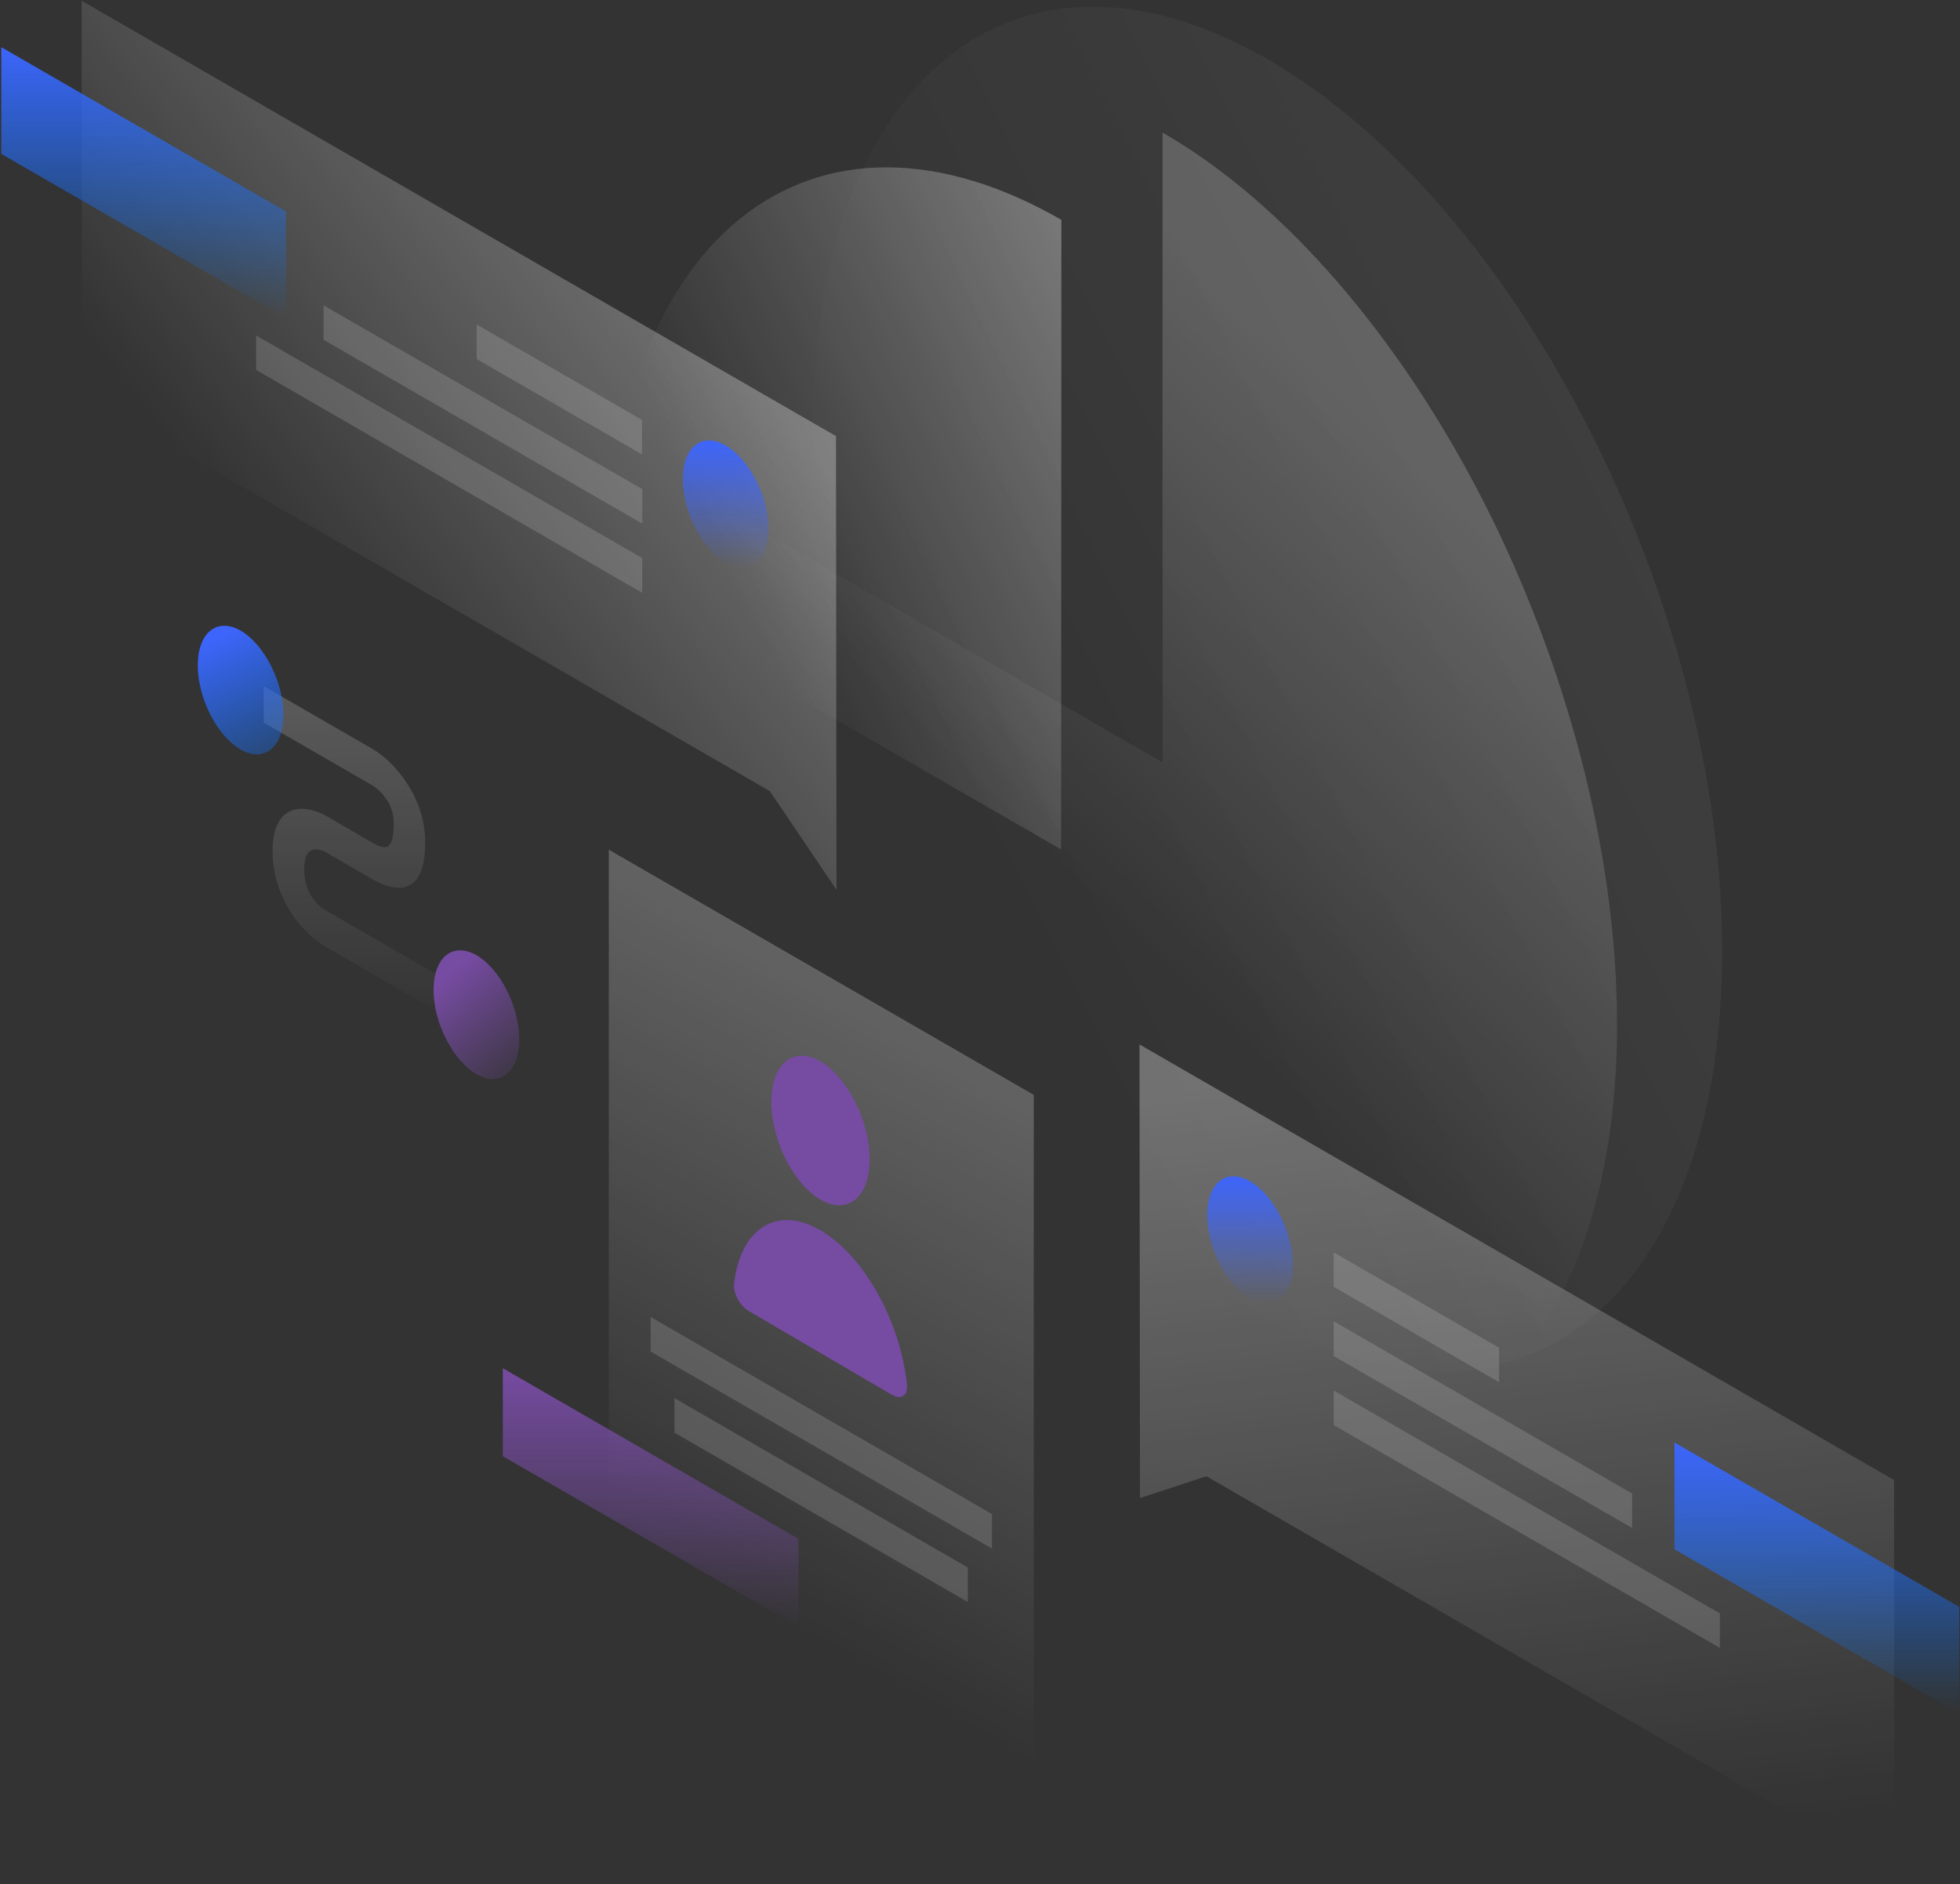 <svg width="773" height="743" viewBox="0 0 773 743" fill="none" xmlns="http://www.w3.org/2000/svg">
<rect x="0" y="0" width="773" height="743" fill="#333333" stroke="none"/>
<path opacity="0.07" d="M679.2 375.2C679.2 512.4 598.9 577.2 499.9 520.1C400.9 463 320.7 305.4 320.7 168.3C320.7 31.1 401 -33.7 500 23.4C599 80.5 679.2 238 679.2 375.2Z" fill="url(#paint0_linear_291_5482)"/>
<path opacity="0.4" d="M418.6 86.7C395 73.1 371.7 66.1 350 66C328.3 65.9 308.5 72.8 291.8 86.3C275.1 99.8 261.9 119.5 252.9 144.4C243.9 169.3 239.2 199 239.2 231.6L418.5 335L418.6 86.7Z" fill="url(#paint1_linear_291_5482)"/>
<path opacity="0.2" d="M279.2 197.2C279.2 246.3 289.7 300.4 309.4 352.6C329.1 404.8 357.1 452.8 389.8 490.5C422.5 528.2 458.6 553.9 493.4 564.4C528.2 574.9 560.1 569.7 585.2 549.4C610.3 529.1 627.3 494.7 634.3 450.6C641.2 406.4 637.7 354.4 624.1 301.2C610.5 248 587.6 195.9 558.1 151.6C528.6 107.3 494 72.7 458.5 52.3V300.7L279.2 197.2Z" fill="url(#paint2_linear_291_5482)"/>
<path opacity="0.3" d="M329.7 172L32.2 0.3L32.3 155.4L303.6 312L329.9 350.9L329.7 172Z" fill="url(#paint3_linear_291_5482)"/>
<path d="M0.5 60.7V18.6L112.8 83.4V125.5L0.5 60.7Z" fill="url(#paint4_linear_291_5482)"/>
<path opacity="0.15" d="M253.2 165.6L188 128V141.6L253.2 179.2V165.6Z" fill="white"/>
<path opacity="0.15" d="M253.3 192.9L127.6 120.4V134L253.3 206.5V192.9Z" fill="white"/>
<path opacity="0.15" d="M253.3 220.1L101 132.3V145.9L253.3 233.8V220.1Z" fill="white"/>
<path d="M269.3 189.1C269.3 201.9 276.9 216.6 286.2 222C295.5 227.4 303.1 221.4 303.1 208.6C303.1 195.8 295.5 181.1 286.2 175.7C276.8 170.3 269.3 176.3 269.3 189.1Z" fill="url(#paint5_linear_291_5482)"/>
<path opacity="0.3" d="M449.4 411.9L747 583.7L747.1 738.8L475.8 582.2L449.6 590.8L449.4 411.9Z" fill="url(#paint6_linear_291_5482)"/>
<path d="M660.4 611V568.9L772.7 633.7V675.8L660.4 611Z" fill="url(#paint7_linear_291_5482)"/>
<path opacity="0.15" d="M526 493.9L591.2 531.5V545.1L526 507.5V493.9Z" fill="white"/>
<path opacity="0.15" d="M526 521.1L643.7 589V602.6L526 534.8V521.1Z" fill="white"/>
<path opacity="0.15" d="M526 548.4L678.3 636.3V649.9L526 562V548.4Z" fill="white"/>
<path d="M509.9 498.8C509.9 511.6 502.3 517.6 493 512.2C483.7 506.8 476.1 492.1 476.1 479.3C476.1 466.5 483.7 460.5 493 465.9C502.3 471.3 509.9 486 509.9 498.8Z" fill="url(#paint8_linear_291_5482)"/>
<path opacity="0.3" d="M240.1 335.1L407.7 431.8V742.3L240.1 645.6V335.1Z" fill="url(#paint9_linear_291_5482)"/>
<path opacity="0.15" d="M256.6 519.4L391.2 597.1V610.7L256.6 533V519.4Z" fill="white"/>
<path opacity="0.15" d="M266 551.4L381.7 618.2V631.8L266 565V551.4Z" fill="white"/>
<path d="M314.9 606.9L198.3 539.6V574.3L314.9 641.6V606.9Z" fill="url(#paint10_linear_291_5482)"/>
<path d="M343 457.2C343 472.2 334.3 479.3 323.6 473.1C312.9 466.9 304.2 449.6 304.2 434.5C304.2 419.5 312.9 412.4 323.6 418.6C334.3 424.9 343 442.2 343 457.2Z" fill="#764BA2"/>
<path d="M323.6 485.2C306.3 475.1 292 484.6 289.5 506.3C289.1 510.1 291.9 515.1 295.4 517.1L351.8 550.1C355.3 552.1 358.1 550.5 357.7 546.2C355.2 521.4 340.9 495.3 323.6 485.2Z" fill="#764BA2"/>
<path opacity="0.2" d="M146.8 309.7L104 285V270.6L146.8 295.3C150.3 297.3 155.4 301.4 159.7 307.7C164.4 314.4 167.7 322.9 167.7 332.1C167.7 342.3 165.1 348.1 160.2 349.7C155.6 351.2 150.1 348.6 146.8 346.7L129.2 336.5L129.1 336.4C127.6 335.5 125.2 334.6 123.3 335.2C121.7 335.7 120 337.2 120 342.9C120 348.6 121.8 352 123.2 354.1C125 356.7 127.4 358.5 128.9 359.3L129.1 359.4L182.9 390.5V404.9L129.5 374C125.8 372.1 120.5 368 115.9 361.6C110.9 354.5 107.5 345.6 107.5 335.7C107.5 325.8 110.9 320.8 115.8 319.4C120.4 318.1 125.7 320 129.4 322.2L146.8 332.3C149.3 333.8 151.2 334.4 152.5 334C153.5 333.7 155.3 332.3 155.3 325C155.3 320.2 153.8 317.1 152.3 315.1C150.5 312.4 148.2 310.5 146.8 309.7Z" fill="url(#paint11_linear_291_5482)"/>
<path d="M111.8 281.9C111.8 294.8 104.2 300.9 94.9 295.6C85.6 290.2 78 275.4 78 262.4C78 249.5 85.6 243.4 94.9 248.7C104.2 254.1 111.8 269 111.8 281.9Z" fill="url(#paint12_linear_291_5482)"/>
<path d="M204.8 409.9C204.8 422.8 197.2 428.9 187.9 423.6C178.6 418.2 171 403.4 171 390.4C171 377.5 178.6 371.4 187.9 376.7C197.2 382.1 204.8 397 204.8 409.9Z" fill="url(#paint13_linear_291_5482)"/>
<defs>
<linearGradient id="paint0_linear_291_5482" x1="715.227" y1="164.943" x2="383.292" y2="329.606" gradientUnits="userSpaceOnUse">
<stop stop-color="white"/>
<stop offset="1" stop-color="white" stop-opacity="0"/>
</linearGradient>
<linearGradient id="paint1_linear_291_5482" x1="494.793" y1="143.432" x2="293.952" y2="238.005" gradientUnits="userSpaceOnUse">
<stop stop-color="white"/>
<stop offset="1" stop-color="white" stop-opacity="0"/>
</linearGradient>
<linearGradient id="paint2_linear_291_5482" x1="588.406" y1="212.591" x2="441.48" y2="364.292" gradientUnits="userSpaceOnUse">
<stop stop-color="white"/>
<stop offset="1" stop-color="white" stop-opacity="0"/>
</linearGradient>
<linearGradient id="paint3_linear_291_5482" x1="264.843" y1="109.903" x2="111.193" y2="230.207" gradientUnits="userSpaceOnUse">
<stop stop-color="white"/>
<stop offset="1" stop-color="white" stop-opacity="0"/>
</linearGradient>
<linearGradient id="paint4_linear_291_5482" x1="56.65" y1="18.6" x2="56.65" y2="125.5" gradientUnits="userSpaceOnUse">
<stop stop-color="#3D65FB"/>
<stop offset="1" stop-color="#007AFF" stop-opacity="0"/>
</linearGradient>
<linearGradient id="paint5_linear_291_5482" x1="286.2" y1="173.716" x2="286.2" y2="223.984" gradientUnits="userSpaceOnUse">
<stop stop-color="#3D65FB"/>
<stop offset="1" stop-color="#3D65FB" stop-opacity="0"/>
</linearGradient>
<linearGradient id="paint6_linear_291_5482" x1="577.26" y1="416.953" x2="615.73" y2="728.983" gradientUnits="userSpaceOnUse">
<stop stop-color="white"/>
<stop offset="1" stop-color="white" stop-opacity="0"/>
</linearGradient>
<linearGradient id="paint7_linear_291_5482" x1="716.55" y1="568.9" x2="716.55" y2="675.8" gradientUnits="userSpaceOnUse">
<stop stop-color="#3D65FB"/>
<stop offset="1" stop-color="#007AFF" stop-opacity="0"/>
</linearGradient>
<linearGradient id="paint8_linear_291_5482" x1="493" y1="463.916" x2="493" y2="514.184" gradientUnits="userSpaceOnUse">
<stop stop-color="#3D65FB"/>
<stop offset="1" stop-color="#3D65FB" stop-opacity="0"/>
</linearGradient>
<linearGradient id="paint9_linear_291_5482" x1="425.65" y1="362.466" x2="276.883" y2="620.205" gradientUnits="userSpaceOnUse">
<stop stop-color="white"/>
<stop offset="1" stop-color="white" stop-opacity="0"/>
</linearGradient>
<linearGradient id="paint10_linear_291_5482" x1="256.6" y1="539.6" x2="256.6" y2="641.6" gradientUnits="userSpaceOnUse">
<stop stop-color="#764BA2"/>
<stop offset="1" stop-color="#764BA2" stop-opacity="0"/>
</linearGradient>
<linearGradient id="paint11_linear_291_5482" x1="143.45" y1="270.6" x2="143.45" y2="404.9" gradientUnits="userSpaceOnUse">
<stop stop-color="white"/>
<stop offset="1" stop-color="white" stop-opacity="0"/>
</linearGradient>
<linearGradient id="paint12_linear_291_5482" x1="94.9" y1="246.79" x2="130" y2="315" gradientUnits="userSpaceOnUse">
<stop stop-color="#3D65FB"/>
<stop offset="1" stop-color="#007AFF" stop-opacity="0"/>
</linearGradient>
<linearGradient id="paint13_linear_291_5482" x1="187.9" y1="374.79" x2="224.5" y2="416.5" gradientUnits="userSpaceOnUse">
<stop stop-color="#764BA2"/>
<stop offset="1" stop-color="#764BA2" stop-opacity="0"/>
</linearGradient>
</defs>
</svg>
